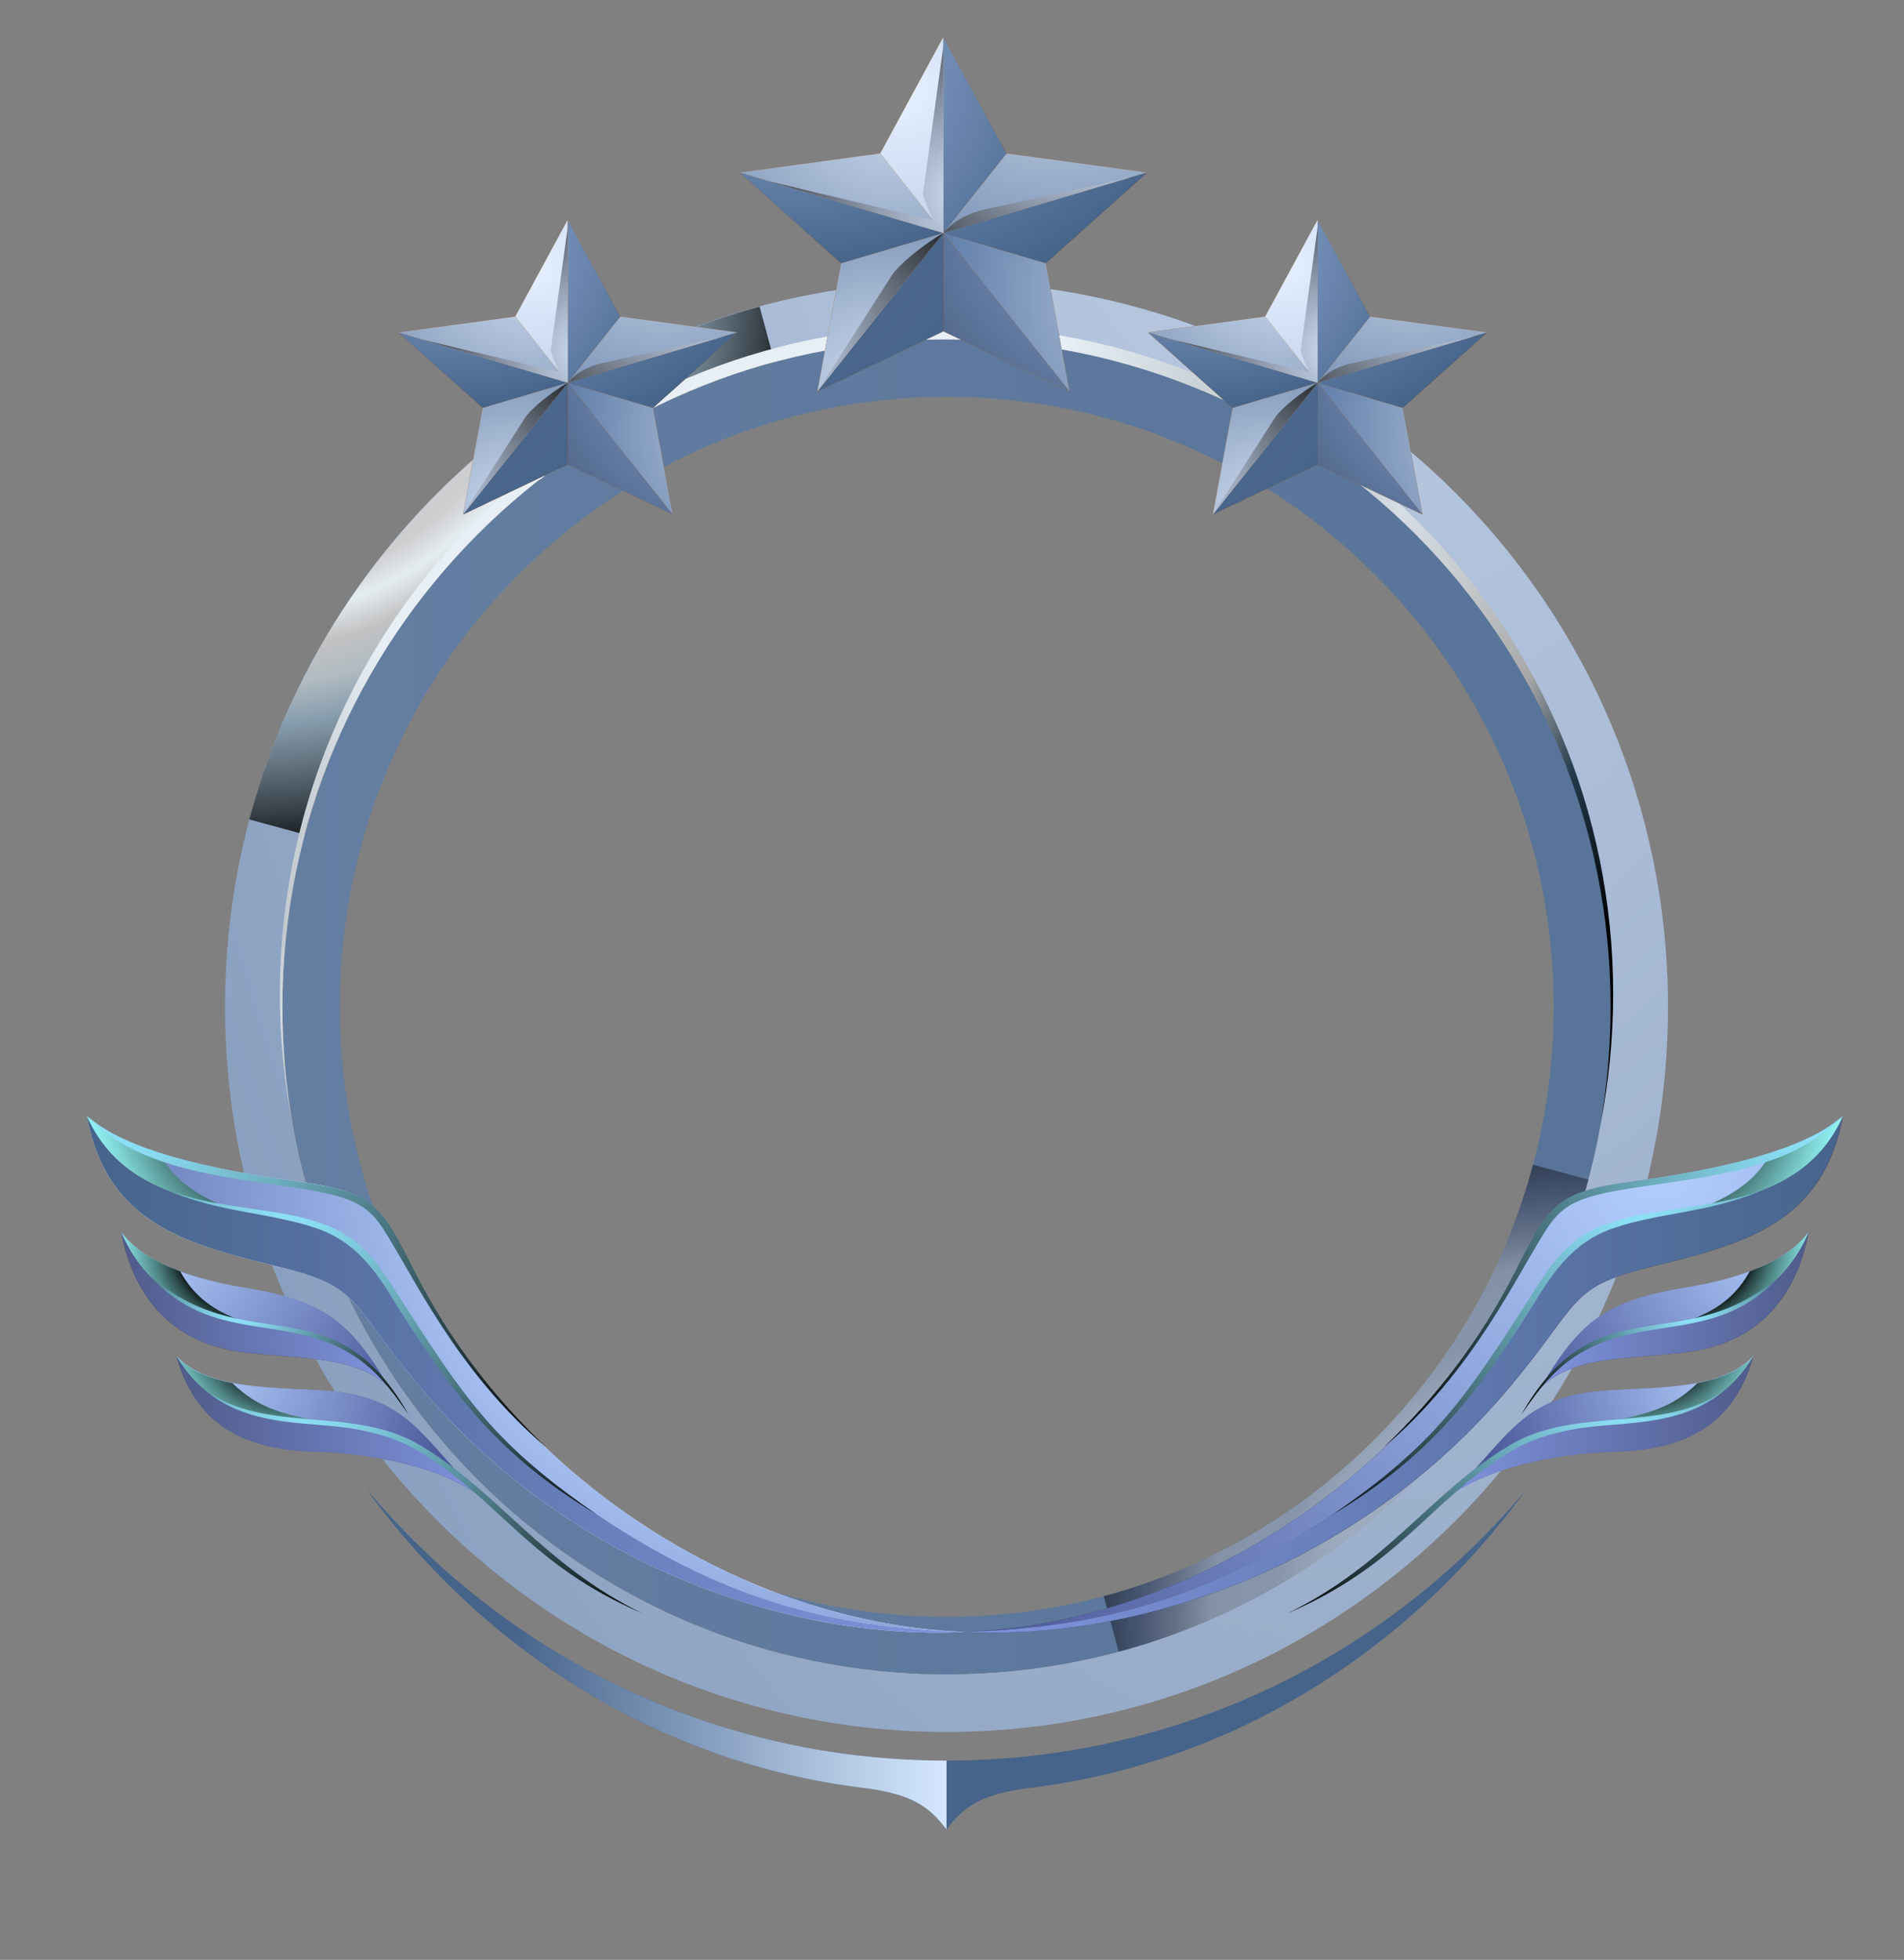 <svg width="103" height="106" viewBox="0 0 103 106" fill="none" xmlns="http://www.w3.org/2000/svg">
<rect x="0" y="0" width="103" height="106" fill="#808080" stroke="none"/>
<g style="mix-blend-mode:multiply" opacity="0.8">
<path d="M14.079 58.438C14.143 58.616 14.155 58.793 14.079 58.819C14.004 58.844 13.903 58.717 13.84 58.527C13.777 58.349 13.764 58.172 13.84 58.146C13.903 58.121 14.016 58.248 14.079 58.438Z" fill="#9C9D9E"/>
</g>
<g style="mix-blend-mode:multiply" opacity="0.8">
<path d="M88.339 58.438C88.276 58.616 88.263 58.793 88.339 58.819C88.402 58.844 88.516 58.717 88.579 58.527C88.642 58.349 88.655 58.172 88.579 58.146C88.516 58.121 88.402 58.248 88.339 58.438Z" fill="#9C9D9E"/>
</g>
<path fill-rule="evenodd" clip-rule="evenodd" d="M90.232 54.455C90.232 32.791 72.762 15.236 51.203 15.236C29.643 15.236 12.173 32.791 12.173 54.455C12.173 76.12 29.643 93.674 51.203 93.674C72.762 93.674 90.232 76.12 90.232 54.455ZM51.203 18.357C71.046 18.357 87.127 34.516 87.127 54.455C87.127 74.395 71.046 90.554 51.203 90.554C31.36 90.554 15.278 74.395 15.278 54.455C15.278 34.516 31.36 18.357 51.203 18.357Z" fill="url(#paint0_radial_2003_41880)"/>
<path fill-rule="evenodd" clip-rule="evenodd" d="M87.14 54.455C87.14 34.516 71.058 18.357 51.215 18.357C31.372 18.357 15.291 34.516 15.291 54.455C15.291 74.394 31.372 90.554 51.215 90.554C71.058 90.554 87.14 74.394 87.14 54.455ZM51.215 21.464C69.342 21.464 84.047 36.228 84.047 54.455C84.047 72.682 69.354 87.446 51.215 87.446C33.077 87.446 18.384 72.682 18.384 54.455C18.384 36.228 33.077 21.464 51.215 21.464Z" fill="url(#paint1_linear_2003_41880)"/>
<path style="mix-blend-mode:screen" fill-rule="evenodd" clip-rule="evenodd" d="M16.49 45.12C19.797 32.69 29.529 22.91 41.9 19.587L41.092 16.581C27.661 20.183 17.084 30.825 13.486 44.321L16.478 45.133L16.49 45.12Z" fill="url(#paint2_radial_2003_41880)"/>
<path style="mix-blend-mode:screen" opacity="0.5" fill-rule="evenodd" clip-rule="evenodd" d="M82.924 63.004C79.907 74.357 71.008 83.299 59.711 86.33L60.518 89.336C72.889 86.013 82.621 76.234 85.928 63.803L82.936 62.992L82.924 63.004Z" fill="url(#paint3_radial_2003_41880)"/>
<path style="mix-blend-mode:screen" fill-rule="evenodd" clip-rule="evenodd" d="M51.203 18.357C71.046 18.357 87.127 34.516 87.127 54.455C87.127 56.637 86.938 58.768 86.572 60.848C87.026 58.552 87.266 56.18 87.266 53.758C87.266 33.806 71.121 17.621 51.203 17.621C31.284 17.621 15.14 33.793 15.14 53.758C15.14 56.18 15.38 58.552 15.834 60.848C15.468 58.768 15.278 56.637 15.278 54.455C15.278 34.516 31.36 18.357 51.203 18.357Z" fill="url(#paint4_radial_2003_41880)"/>
<path fill-rule="evenodd" clip-rule="evenodd" d="M46.646 96.693C35.778 95.361 26.235 89.349 19.848 80.572C27.333 89.527 38.605 95.222 51.203 95.222C63.8 95.222 75.073 89.527 82.558 80.572C76.171 89.349 66.628 95.361 55.76 96.693C53.096 97.023 52.137 97.695 51.203 98.951C50.256 97.695 49.309 97.023 46.646 96.693Z" fill="#46648A"/>
<path fill-rule="evenodd" clip-rule="evenodd" d="M46.646 96.693C35.778 95.361 26.235 89.349 19.848 80.572C27.346 89.527 38.605 95.222 51.203 95.222V98.951C50.256 97.695 49.309 97.023 46.646 96.693Z" fill="url(#paint5_linear_2003_41880)"/>
<g style="mix-blend-mode:screen" opacity="0.8">
<path d="M29.34 25.853C29.227 25.942 29.101 25.992 29.075 25.954C29.05 25.916 29.113 25.815 29.239 25.726C29.353 25.637 29.479 25.586 29.505 25.625C29.53 25.663 29.467 25.764 29.34 25.853Z" fill="#EBFBFF"/>
</g>
<path fill-rule="evenodd" clip-rule="evenodd" d="M4.7 60.363C5.748 66.067 9.886 67.253 14.886 68.466C19.62 69.612 18.771 70.291 22.684 74.969C31.145 85.084 43.227 88.709 52.206 88.269C40.124 87.79 28.082 79.953 22.459 68.905C20.535 65.147 20.283 64.468 16.066 63.895C9.687 63.028 6.172 61.749 4.713 60.363H4.7Z" fill="#EDEEF9"/>
<path fill-rule="evenodd" clip-rule="evenodd" d="M4.7 60.363C6.65 64.681 10.986 64.934 15.244 65.92C17.233 66.387 18.917 66.533 20.177 68.332C20.854 69.292 21.437 70.318 22.047 71.318C24.713 75.689 28.201 79.167 32.299 81.912C38.838 86.31 44.487 88.016 52.206 88.269C40.124 87.79 28.082 79.953 22.459 68.905C20.535 65.147 20.283 64.468 16.066 63.895C9.687 63.028 6.172 61.749 4.713 60.363H4.7Z" fill="url(#paint6_radial_2003_41880)"/>
<path fill-rule="evenodd" clip-rule="evenodd" d="M15.244 65.92C10.986 64.934 6.65 64.681 4.7 60.363C5.748 66.067 9.886 67.253 14.886 68.466C19.62 69.612 18.771 70.291 22.684 74.969C31.145 85.084 43.227 88.709 52.206 88.269C44.487 88.016 38.838 86.297 32.299 81.912C28.201 79.167 24.726 75.675 22.047 71.318C21.437 70.318 20.854 69.292 20.177 68.332C18.917 66.533 17.246 66.387 15.244 65.92Z" fill="url(#paint7_linear_2003_41880)"/>
<path fill-rule="evenodd" clip-rule="evenodd" d="M13.082 69.625C10.999 69.278 7.949 68.505 6.557 66.653C7.206 70.051 9.209 72.544 12.87 73.09C15.827 73.53 19.169 73.223 21.013 75.009C18.771 71.184 17.233 70.331 13.082 69.638V69.625Z" fill="#3B3C54"/>
<path fill-rule="evenodd" clip-rule="evenodd" d="M18.281 75.289C15.84 74.969 11.477 75.422 9.554 73.37C10.655 77.261 13.48 78.434 17.18 78.514C19.766 78.567 23.851 79.287 26.039 80.966C22.909 77.968 22.259 75.809 18.281 75.289Z" fill="#3B3C54"/>
<path fill-rule="evenodd" clip-rule="evenodd" d="M9.567 73.37C10.92 75.582 12.631 76.355 15.111 76.635C21.278 77.328 21.49 76.808 26.052 80.953C22.922 77.954 22.273 75.795 18.294 75.276C15.854 74.956 11.49 75.409 9.567 73.357V73.37Z" fill="url(#paint8_radial_2003_41880)"/>
<path fill-rule="evenodd" clip-rule="evenodd" d="M15.098 76.648C12.618 76.368 10.92 75.596 9.554 73.383C10.655 77.275 13.48 78.448 17.18 78.528C17.922 78.541 18.785 78.621 19.686 78.741C21.941 79.061 24.474 79.767 26.039 80.966C22.485 77.728 21.57 77.328 18.413 76.995C17.525 76.902 16.45 76.808 15.084 76.648H15.098Z" fill="url(#paint9_linear_2003_41880)"/>
<path fill-rule="evenodd" clip-rule="evenodd" d="M12.697 71.331C9.766 70.665 7.777 69.425 6.557 66.653C7.206 70.051 9.209 72.544 12.87 73.09C15.827 73.53 19.169 73.223 21.013 75.009C18.188 71.637 16.278 72.157 12.697 71.344V71.331Z" fill="url(#paint10_linear_2003_41880)"/>
<path fill-rule="evenodd" clip-rule="evenodd" d="M6.557 66.64C7.777 69.412 9.766 70.651 12.697 71.318C16.278 72.13 18.201 71.611 21.013 74.983C18.771 71.158 17.233 70.305 13.082 69.612C10.999 69.265 7.949 68.492 6.557 66.64Z" fill="url(#paint11_radial_2003_41880)"/>
<path style="mix-blend-mode:screen" fill-rule="evenodd" clip-rule="evenodd" d="M4.7 60.363C6.185 63.655 9.063 64.588 12.233 65.281C10.482 64.601 9.209 63.588 8.626 62.362C6.716 61.749 5.443 61.069 4.7 60.363Z" fill="url(#paint12_radial_2003_41880)"/>
<path style="mix-blend-mode:screen" fill-rule="evenodd" clip-rule="evenodd" d="M9.74 68.759C8.48 68.292 7.286 67.613 6.557 66.64C7.777 69.412 9.766 70.651 12.697 71.318C12.75 71.318 12.79 71.344 12.843 71.344C11.331 70.771 10.403 69.958 9.74 68.746V68.759Z" fill="url(#paint13_radial_2003_41880)"/>
<path style="mix-blend-mode:screen" fill-rule="evenodd" clip-rule="evenodd" d="M12.578 74.809C11.384 74.569 10.297 74.156 9.567 73.383C10.92 75.596 12.631 76.368 15.111 76.648C16.013 76.755 16.795 76.822 17.472 76.888C15.283 76.502 13.931 76.142 12.578 74.809Z" fill="url(#paint14_radial_2003_41880)"/>
<path style="mix-blend-mode:screen" fill-rule="evenodd" clip-rule="evenodd" d="M15.92 64.228C18.798 64.681 19.793 65.027 20.721 66.453C22.379 69.012 24.647 74.103 29.527 78.261C26.689 75.555 24.275 72.397 22.512 68.919C20.588 65.161 20.337 64.481 16.119 63.908C9.74 63.042 6.225 61.762 4.766 60.376C7.406 63.295 12.392 63.681 15.933 64.228H15.92Z" fill="url(#paint15_radial_2003_41880)"/>
<path style="mix-blend-mode:screen" fill-rule="evenodd" clip-rule="evenodd" d="M32.286 81.912C26.981 78.727 24.408 75.396 21.039 69.918C19.713 67.773 18.48 66.906 17.14 66.44C14.7 65.587 11.968 65.6 9.222 64.441C12.06 65.414 14.938 65.334 17.22 66.107C18.997 66.72 19.939 67.519 21.318 69.692C25.19 75.782 26.808 78.154 32.286 81.912Z" fill="url(#paint16_radial_2003_41880)"/>
<path style="mix-blend-mode:screen" fill-rule="evenodd" clip-rule="evenodd" d="M8.135 69.039C11.093 71.531 13.613 71.358 16.172 71.891C18.268 72.317 20.257 73.237 22.101 76.515C20.642 74.369 19.329 72.837 16.106 72.13C13.414 71.544 10.629 71.744 8.135 69.039Z" fill="url(#paint17_radial_2003_41880)"/>
<path style="mix-blend-mode:screen" fill-rule="evenodd" clip-rule="evenodd" d="M11.132 75.209C14.395 77.568 19.103 76.022 22.684 78.141C26.928 80.633 29.315 84.604 34.74 87.257C28.599 84.604 27.14 81.233 22.737 78.541C21.544 77.808 20.443 77.541 19.475 77.341C16.915 76.822 13.639 77.315 11.132 75.209Z" fill="url(#paint18_radial_2003_41880)"/>
<path fill-rule="evenodd" clip-rule="evenodd" d="M99.7 60.363C98.652 66.067 94.514 67.253 89.515 68.466C84.78 69.612 85.629 70.291 81.716 74.969C73.255 85.084 61.173 88.709 52.194 88.269C64.276 87.79 76.318 79.953 81.942 68.905C83.865 65.147 84.117 64.468 88.334 63.895C94.713 63.028 98.228 61.749 99.687 60.363H99.7Z" fill="#3B3C54"/>
<path fill-rule="evenodd" clip-rule="evenodd" d="M99.7 60.363C97.751 64.681 93.414 64.934 89.156 65.92C87.167 66.387 85.483 66.533 84.223 68.332C83.546 69.292 82.963 70.318 82.353 71.318C79.687 75.689 76.199 79.167 72.101 81.912C65.562 86.31 59.913 88.016 52.194 88.269C64.276 87.79 76.318 79.953 81.942 68.905C83.865 65.147 84.117 64.468 88.334 63.895C94.713 63.028 98.228 61.749 99.687 60.363H99.7Z" fill="url(#paint19_radial_2003_41880)"/>
<path fill-rule="evenodd" clip-rule="evenodd" d="M89.142 65.92C93.4 64.934 97.737 64.681 99.686 60.363C98.638 66.067 94.501 67.253 89.501 68.466C84.766 69.612 85.615 70.291 81.702 74.969C73.241 85.084 61.159 88.709 52.18 88.269C59.899 88.016 65.549 86.297 72.087 81.912C76.185 79.167 79.66 75.675 82.339 71.318C82.949 70.318 83.532 69.292 84.209 68.332C85.469 66.533 87.14 66.387 89.142 65.92Z" fill="url(#paint20_linear_2003_41880)"/>
<path fill-rule="evenodd" clip-rule="evenodd" d="M91.318 69.625C93.4 69.278 96.45 68.505 97.843 66.653C97.193 70.051 95.19 72.544 91.53 73.09C88.572 73.53 85.23 73.223 83.387 75.009C85.628 71.184 87.166 70.331 91.318 69.638V69.625Z" fill="#3B3C54"/>
<path fill-rule="evenodd" clip-rule="evenodd" d="M86.105 75.289C88.546 74.969 92.909 75.422 94.832 73.37C93.731 77.261 90.906 78.434 87.206 78.514C84.62 78.567 80.535 79.287 78.347 80.966C81.477 77.968 82.127 75.809 86.105 75.289Z" fill="#3B3C54"/>
<path fill-rule="evenodd" clip-rule="evenodd" d="M94.832 73.37C93.479 75.582 91.768 76.355 89.288 76.635C83.121 77.328 82.909 76.808 78.347 80.953C81.477 77.954 82.127 75.795 86.105 75.276C88.546 74.956 92.909 75.409 94.832 73.357V73.37Z" fill="url(#paint21_radial_2003_41880)"/>
<path fill-rule="evenodd" clip-rule="evenodd" d="M89.302 76.648C91.782 76.368 93.48 75.596 94.846 73.383C93.745 77.275 90.92 78.448 87.22 78.528C86.477 78.541 85.615 78.621 84.713 78.741C82.458 79.061 79.925 79.767 78.36 80.966C81.915 77.728 82.83 77.328 85.986 76.995C86.875 76.902 87.949 76.808 89.315 76.648H89.302Z" fill="url(#paint22_linear_2003_41880)"/>
<path fill-rule="evenodd" clip-rule="evenodd" d="M91.702 71.331C94.633 70.665 96.623 69.425 97.843 66.653C97.193 70.051 95.19 72.544 91.53 73.09C88.572 73.53 85.23 73.223 83.387 75.009C86.212 71.637 88.121 72.157 91.702 71.344V71.331Z" fill="url(#paint23_linear_2003_41880)"/>
<path fill-rule="evenodd" clip-rule="evenodd" d="M97.843 66.64C96.623 69.412 94.633 70.651 91.702 71.318C88.121 72.13 86.198 71.611 83.387 74.983C85.628 71.158 87.166 70.305 91.318 69.612C93.4 69.265 96.45 68.492 97.843 66.64Z" fill="url(#paint24_radial_2003_41880)"/>
<path style="mix-blend-mode:screen" fill-rule="evenodd" clip-rule="evenodd" d="M99.699 60.363C98.214 63.655 95.336 64.588 92.166 65.281C93.917 64.601 95.19 63.588 95.774 62.362C97.683 61.749 98.957 61.069 99.699 60.363Z" fill="url(#paint25_radial_2003_41880)"/>
<path style="mix-blend-mode:screen" fill-rule="evenodd" clip-rule="evenodd" d="M94.66 68.759C95.92 68.292 97.113 67.613 97.843 66.64C96.623 69.412 94.633 70.651 91.702 71.318C91.649 71.318 91.609 71.344 91.556 71.344C93.068 70.771 93.996 69.958 94.66 68.746V68.759Z" fill="url(#paint26_radial_2003_41880)"/>
<path style="mix-blend-mode:screen" fill-rule="evenodd" clip-rule="evenodd" d="M91.822 74.809C93.015 74.569 94.103 74.156 94.832 73.383C93.479 75.596 91.769 76.368 89.288 76.648C88.387 76.755 87.604 76.822 86.928 76.888C89.116 76.502 90.469 76.142 91.822 74.809Z" fill="url(#paint27_radial_2003_41880)"/>
<path style="mix-blend-mode:screen" fill-rule="evenodd" clip-rule="evenodd" d="M88.48 64.228C85.602 64.681 84.607 65.027 83.679 66.453C82.021 69.012 79.753 74.103 74.872 78.261C77.71 75.555 80.124 72.397 81.888 68.919C83.811 65.161 84.063 64.481 88.281 63.908C94.66 63.042 98.174 61.762 99.633 60.376C96.994 63.295 92.007 63.681 88.466 64.228H88.48Z" fill="url(#paint28_radial_2003_41880)"/>
<path style="mix-blend-mode:screen" fill-rule="evenodd" clip-rule="evenodd" d="M72.1 81.912C77.405 78.727 79.978 75.396 83.347 69.918C84.673 67.773 85.906 66.906 87.246 66.44C89.686 65.587 92.418 65.6 95.164 64.441C92.326 65.414 89.448 65.334 87.166 66.107C85.389 66.72 84.448 67.519 83.068 69.692C79.196 75.782 77.578 78.154 72.1 81.912Z" fill="url(#paint29_radial_2003_41880)"/>
<path style="mix-blend-mode:screen" fill-rule="evenodd" clip-rule="evenodd" d="M96.264 69.039C93.307 71.531 90.787 71.358 88.227 71.891C86.132 72.317 84.142 73.237 82.299 76.515C83.758 74.369 85.071 72.837 88.294 72.13C90.986 71.544 93.771 71.744 96.264 69.039Z" fill="url(#paint30_radial_2003_41880)"/>
<path style="mix-blend-mode:screen" fill-rule="evenodd" clip-rule="evenodd" d="M93.267 75.209C90.004 77.568 85.296 76.022 81.715 78.141C77.471 80.633 75.084 84.604 69.66 87.257C75.8 84.604 77.259 81.233 81.662 78.541C82.856 77.808 83.957 77.541 84.925 77.341C87.485 76.822 90.76 77.315 93.267 75.209Z" fill="url(#paint31_radial_2003_41880)"/>
<g clip-path="url(#clip0_2003_41880)">
<path fill-rule="evenodd" clip-rule="evenodd" d="M51.033 2L54.455 8.299L62.073 9.328L56.574 14.242L57.857 21.176L51.033 17.919L44.216 21.176L45.499 14.242L40 9.328L47.617 8.299L51.033 2Z" fill="#B05B00"/>
<path fill-rule="evenodd" clip-rule="evenodd" d="M51.033 12.604L40 9.328L45.499 14.242L51.033 12.604Z" fill="url(#paint32_radial_2003_41880)"/>
<path fill-rule="evenodd" clip-rule="evenodd" d="M40 9.328L51.033 12.604L47.617 8.299L40 9.328Z" fill="url(#paint33_radial_2003_41880)"/>
<path fill-rule="evenodd" clip-rule="evenodd" d="M47.617 8.299L51.033 12.604V2L47.617 8.299Z" fill="url(#paint34_radial_2003_41880)"/>
<path fill-rule="evenodd" clip-rule="evenodd" d="M51.033 2V12.604L54.455 8.299L51.033 2Z" fill="url(#paint35_radial_2003_41880)"/>
<path fill-rule="evenodd" clip-rule="evenodd" d="M54.455 8.299L51.033 12.604L62.073 9.328L54.455 8.299Z" fill="url(#paint36_radial_2003_41880)"/>
<path fill-rule="evenodd" clip-rule="evenodd" d="M62.073 9.328L51.033 12.604L56.574 14.242L62.073 9.328Z" fill="url(#paint37_radial_2003_41880)"/>
<path fill-rule="evenodd" clip-rule="evenodd" d="M56.574 14.242L51.033 12.604L57.857 21.175L56.574 14.242Z" fill="url(#paint38_radial_2003_41880)"/>
<path fill-rule="evenodd" clip-rule="evenodd" d="M57.857 21.175L51.033 12.604V17.919L57.857 21.175Z" fill="url(#paint39_radial_2003_41880)"/>
<path fill-rule="evenodd" clip-rule="evenodd" d="M51.033 17.919V12.604L44.216 21.175L51.033 17.919Z" fill="url(#paint40_radial_2003_41880)"/>
<path fill-rule="evenodd" clip-rule="evenodd" d="M44.216 21.175L51.033 12.604L45.499 14.242L44.216 21.175Z" fill="url(#paint41_radial_2003_41880)"/>
<path style="mix-blend-mode:screen" fill-rule="evenodd" clip-rule="evenodd" d="M41.687 9.827L50.487 11.918C50.275 11.471 49.906 10.656 49.935 10.448L51.033 2.492V12.604L41.687 9.827Z" fill="url(#paint42_radial_2003_41880)"/>
<path style="mix-blend-mode:screen" fill-rule="evenodd" clip-rule="evenodd" d="M51.033 12.604C51.465 12.06 52.216 11.562 53.307 11.322L61.152 9.6L51.033 12.604Z" fill="url(#paint43_radial_2003_41880)"/>
<path style="mix-blend-mode:screen" fill-rule="evenodd" clip-rule="evenodd" d="M51.033 12.604C49.942 13.232 48.631 14.294 48.248 14.889L44.216 21.175L51.04 12.598L51.033 12.604Z" fill="url(#paint44_radial_2003_41880)"/>
</g>
<g clip-path="url(#clip1_2003_41880)">
<path fill-rule="evenodd" clip-rule="evenodd" d="M30.713 11.883L33.56 17.122L39.894 17.977L35.322 22.064L36.388 27.829L30.713 25.121L25.045 27.829L26.111 22.064L21.539 17.977L27.873 17.122L30.713 11.883Z" fill="#B05B00"/>
<path fill-rule="evenodd" clip-rule="evenodd" d="M30.713 20.701L21.539 17.977L26.111 22.063L30.713 20.701Z" fill="url(#paint45_radial_2003_41880)"/>
<path fill-rule="evenodd" clip-rule="evenodd" d="M21.539 17.977L30.713 20.701L27.873 17.122L21.539 17.977Z" fill="url(#paint46_radial_2003_41880)"/>
<path fill-rule="evenodd" clip-rule="evenodd" d="M27.873 17.122L30.713 20.701V11.883L27.873 17.122Z" fill="url(#paint47_radial_2003_41880)"/>
<path fill-rule="evenodd" clip-rule="evenodd" d="M30.713 11.883V20.701L33.56 17.122L30.713 11.883Z" fill="url(#paint48_radial_2003_41880)"/>
<path fill-rule="evenodd" clip-rule="evenodd" d="M33.56 17.122L30.713 20.701L39.894 17.977L33.56 17.122Z" fill="url(#paint49_radial_2003_41880)"/>
<path fill-rule="evenodd" clip-rule="evenodd" d="M39.894 17.977L30.713 20.701L35.322 22.063L39.894 17.977Z" fill="url(#paint50_radial_2003_41880)"/>
<path fill-rule="evenodd" clip-rule="evenodd" d="M35.322 22.064L30.713 20.701L36.388 27.829L35.322 22.064Z" fill="url(#paint51_radial_2003_41880)"/>
<path fill-rule="evenodd" clip-rule="evenodd" d="M36.388 27.829L30.713 20.701V25.121L36.388 27.829Z" fill="url(#paint52_radial_2003_41880)"/>
<path fill-rule="evenodd" clip-rule="evenodd" d="M30.713 25.121V20.701L25.045 27.829L30.713 25.121Z" fill="url(#paint53_radial_2003_41880)"/>
<path fill-rule="evenodd" clip-rule="evenodd" d="M25.045 27.829L30.713 20.701L26.111 22.064L25.045 27.829Z" fill="url(#paint54_radial_2003_41880)"/>
<path style="mix-blend-mode:screen" fill-rule="evenodd" clip-rule="evenodd" d="M22.941 18.392L30.26 20.131C30.083 19.759 29.777 19.081 29.8 18.909L30.713 12.293V20.701L22.941 18.392Z" fill="url(#paint55_radial_2003_41880)"/>
<path style="mix-blend-mode:screen" fill-rule="evenodd" clip-rule="evenodd" d="M30.713 20.701C31.073 20.249 31.698 19.835 32.605 19.636L39.128 18.204L30.713 20.701Z" fill="url(#paint56_radial_2003_41880)"/>
<path style="mix-blend-mode:screen" fill-rule="evenodd" clip-rule="evenodd" d="M30.713 20.701C29.806 21.224 28.716 22.107 28.398 22.602L25.045 27.829L30.719 20.696L30.713 20.701Z" fill="url(#paint57_radial_2003_41880)"/>
</g>
<g clip-path="url(#clip2_2003_41880)">
<path fill-rule="evenodd" clip-rule="evenodd" d="M71.279 11.883L74.125 17.122L80.46 17.977L75.887 22.064L76.954 27.829L71.279 25.121L65.611 27.829L66.677 22.064L62.104 17.977L68.439 17.122L71.279 11.883Z" fill="#B05B00"/>
<path fill-rule="evenodd" clip-rule="evenodd" d="M71.279 20.701L62.104 17.977L66.677 22.063L71.279 20.701Z" fill="url(#paint58_radial_2003_41880)"/>
<path fill-rule="evenodd" clip-rule="evenodd" d="M62.104 17.977L71.279 20.701L68.439 17.122L62.104 17.977Z" fill="url(#paint59_radial_2003_41880)"/>
<path fill-rule="evenodd" clip-rule="evenodd" d="M68.439 17.122L71.279 20.701V11.883L68.439 17.122Z" fill="url(#paint60_radial_2003_41880)"/>
<path fill-rule="evenodd" clip-rule="evenodd" d="M71.279 11.883V20.701L74.125 17.122L71.279 11.883Z" fill="url(#paint61_radial_2003_41880)"/>
<path fill-rule="evenodd" clip-rule="evenodd" d="M74.125 17.122L71.279 20.701L80.46 17.977L74.125 17.122Z" fill="url(#paint62_radial_2003_41880)"/>
<path fill-rule="evenodd" clip-rule="evenodd" d="M80.46 17.977L71.279 20.701L75.887 22.063L80.46 17.977Z" fill="url(#paint63_radial_2003_41880)"/>
<path fill-rule="evenodd" clip-rule="evenodd" d="M75.887 22.064L71.279 20.701L76.954 27.829L75.887 22.064Z" fill="url(#paint64_radial_2003_41880)"/>
<path fill-rule="evenodd" clip-rule="evenodd" d="M76.954 27.829L71.279 20.701V25.121L76.954 27.829Z" fill="url(#paint65_radial_2003_41880)"/>
<path fill-rule="evenodd" clip-rule="evenodd" d="M71.279 25.121V20.701L65.611 27.829L71.279 25.121Z" fill="url(#paint66_radial_2003_41880)"/>
<path fill-rule="evenodd" clip-rule="evenodd" d="M65.611 27.829L71.279 20.701L66.677 22.064L65.611 27.829Z" fill="url(#paint67_radial_2003_41880)"/>
<path style="mix-blend-mode:screen" fill-rule="evenodd" clip-rule="evenodd" d="M63.507 18.392L70.825 20.131C70.648 19.759 70.342 19.081 70.366 18.909L71.279 12.293V20.701L63.507 18.392Z" fill="url(#paint68_radial_2003_41880)"/>
<path style="mix-blend-mode:screen" fill-rule="evenodd" clip-rule="evenodd" d="M71.279 20.701C71.638 20.249 72.263 19.835 73.171 19.636L79.694 18.204L71.279 20.701Z" fill="url(#paint69_radial_2003_41880)"/>
<path style="mix-blend-mode:screen" fill-rule="evenodd" clip-rule="evenodd" d="M71.279 20.701C70.372 21.224 69.281 22.107 68.963 22.602L65.611 27.829L71.285 20.696L71.279 20.701Z" fill="url(#paint70_radial_2003_41880)"/>
</g>
<defs>
<radialGradient id="paint0_radial_2003_41880" cx="0" cy="0" r="1" gradientUnits="userSpaceOnUse" gradientTransform="translate(72.735 -43.386) scale(106.385 250.294)">
<stop stop-color="#CEDBF0"/>
<stop offset="1" stop-color="#6D87AB"/>
</radialGradient>
<linearGradient id="paint1_linear_2003_41880" x1="-592.521" y1="26.334" x2="189.929" y2="26.334" gradientUnits="userSpaceOnUse">
<stop stop-color="#CCDBF5"/>
<stop offset="1" stop-color="#46648A"/>
</linearGradient>
<radialGradient id="paint2_radial_2003_41880" cx="0" cy="0" r="1" gradientUnits="userSpaceOnUse" gradientTransform="translate(13.196 15.782) scale(30.698 30.848)">
<stop offset="0.52" stop-color="#CDCECF"/>
<stop offset="0.57" stop-color="#E5ECF0"/>
<stop offset="0.63" stop-color="#C1C2C2"/>
<stop offset="0.69" stop-color="#B2BBC1"/>
<stop offset="0.76" stop-color="#889EAE"/>
<stop offset="0.83" stop-color="#657582"/>
<stop offset="0.91" stop-color="#3A444B"/>
<stop offset="0.99" stop-color="#090B0C"/>
<stop offset="1"/>
</radialGradient>
<radialGradient id="paint3_radial_2003_41880" cx="0" cy="0" r="1" gradientUnits="userSpaceOnUse" gradientTransform="translate(84.704 87.802) scale(25.296 25.419)">
<stop offset="0.52" stop-color="#DFDFE3"/>
<stop offset="0.57" stop-color="#CCCCCF"/>
<stop offset="0.63" stop-color="#B2B3B9"/>
<stop offset="0.69" stop-color="#B3B4BD"/>
<stop offset="0.76" stop-color="#AEAEB1"/>
<stop offset="0.83" stop-color="#6F7077"/>
<stop offset="0.91" stop-color="#32354B"/>
<stop offset="0.99" stop-color="#08080C"/>
<stop offset="1"/>
</radialGradient>
<radialGradient id="paint4_radial_2003_41880" cx="0" cy="0" r="1" gradientUnits="userSpaceOnUse" gradientTransform="translate(33.455 14.069) scale(64.502 64.815)">
<stop offset="0.38" stop-color="#E7EFF4"/>
<stop offset="0.495" stop-color="#CCD3D8"/>
<stop offset="0.63" stop-color="#C1C9CE"/>
<stop offset="0.69" stop-color="#D5DEE4"/>
<stop offset="0.76" stop-color="#C5CACD"/>
<stop offset="0.84" stop-color="#A7A8A9"/>
<stop offset="0.91" stop-color="#223A4B"/>
<stop offset="0.99" stop-color="#05090C"/>
<stop offset="1"/>
</radialGradient>
<linearGradient id="paint5_linear_2003_41880" x1="19.848" y1="89.755" x2="51.203" y2="89.755" gradientUnits="userSpaceOnUse">
<stop offset="0.25" stop-color="#46648A"/>
<stop offset="1" stop-color="#D5E7FF"/>
</linearGradient>
<radialGradient id="paint6_radial_2003_41880" cx="0" cy="0" r="1" gradientUnits="userSpaceOnUse" gradientTransform="translate(42.193 62.762) rotate(-180) scale(45.663 45.884)">
<stop offset="0.33" stop-color="#B3D0FF"/>
<stop offset="1" stop-color="#4A5799"/>
</radialGradient>
<linearGradient id="paint7_linear_2003_41880" x1="52.219" y1="74.329" x2="4.713" y2="74.329" gradientUnits="userSpaceOnUse">
<stop stop-color="#7F93DE"/>
<stop offset="1" stop-color="#46648A"/>
</linearGradient>
<radialGradient id="paint8_radial_2003_41880" cx="0" cy="0" r="1" gradientUnits="userSpaceOnUse" gradientTransform="translate(10.933 73.783) scale(13.965 14.033)">
<stop stop-color="#B3D0FF"/>
<stop offset="1" stop-color="#4A5799"/>
</radialGradient>
<linearGradient id="paint9_linear_2003_41880" x1="9.567" y1="77.168" x2="26.039" y2="77.168" gradientUnits="userSpaceOnUse">
<stop stop-color="#4F5B8A"/>
<stop offset="1" stop-color="#7F93DE"/>
</linearGradient>
<linearGradient id="paint10_linear_2003_41880" x1="6.557" y1="70.824" x2="21.013" y2="70.824" gradientUnits="userSpaceOnUse">
<stop stop-color="#4F5B8A"/>
<stop offset="1" stop-color="#7F93DE"/>
</linearGradient>
<radialGradient id="paint11_radial_2003_41880" cx="0" cy="0" r="1" gradientUnits="userSpaceOnUse" gradientTransform="translate(8.413 66.68) scale(15.53 15.606)">
<stop stop-color="#B3D0FF"/>
<stop offset="1" stop-color="#4A5799"/>
</radialGradient>
<radialGradient id="paint12_radial_2003_41880" cx="0" cy="0" r="1" gradientUnits="userSpaceOnUse" gradientTransform="translate(15.655 58.99) scale(12.056 12.114)">
<stop offset="0.44"/>
<stop offset="0.46" stop-color="#070C0C"/>
<stop offset="0.54" stop-color="#2D4B4B"/>
<stop offset="0.63" stop-color="#4E8282"/>
<stop offset="0.72" stop-color="#68AEAE"/>
<stop offset="0.8" stop-color="#7DD1D1"/>
<stop offset="0.87" stop-color="#8CEAEA"/>
<stop offset="0.94" stop-color="#95F9F9"/>
<stop offset="1" stop-color="#99FFFF"/>
</radialGradient>
<radialGradient id="paint13_radial_2003_41880" cx="0" cy="0" r="1" gradientUnits="userSpaceOnUse" gradientTransform="translate(13.254 67.186) scale(7.838 7.876)">
<stop offset="0.44"/>
<stop offset="0.46" stop-color="#070C0C"/>
<stop offset="0.54" stop-color="#2D4B4B"/>
<stop offset="0.63" stop-color="#4E8282"/>
<stop offset="0.72" stop-color="#68AEAE"/>
<stop offset="0.8" stop-color="#7DD1D1"/>
<stop offset="0.87" stop-color="#8CEAEA"/>
<stop offset="0.94" stop-color="#95F9F9"/>
<stop offset="1" stop-color="#99FFFF"/>
</radialGradient>
<radialGradient id="paint14_radial_2003_41880" cx="0" cy="0" r="1" gradientUnits="userSpaceOnUse" gradientTransform="translate(15.389 71.611) scale(7.904 7.943)">
<stop offset="0.44"/>
<stop offset="0.46" stop-color="#070C0C"/>
<stop offset="0.54" stop-color="#2D4B4B"/>
<stop offset="0.63" stop-color="#4E8282"/>
<stop offset="0.72" stop-color="#68AEAE"/>
<stop offset="0.8" stop-color="#7DD1D1"/>
<stop offset="0.87" stop-color="#8CEAEA"/>
<stop offset="0.94" stop-color="#95F9F9"/>
<stop offset="1" stop-color="#99FFFF"/>
</radialGradient>
<radialGradient id="paint15_radial_2003_41880" cx="0" cy="0" r="1" gradientUnits="userSpaceOnUse" gradientTransform="translate(6.902 60.15) scale(28.249 28.386)">
<stop stop-color="#92E8FF"/>
<stop offset="0.1" stop-color="#88D8ED"/>
<stop offset="0.3" stop-color="#6EB0C1"/>
<stop offset="0.57" stop-color="#456E79"/>
<stop offset="0.92" stop-color="#0E1618"/>
<stop offset="1"/>
</radialGradient>
<radialGradient id="paint16_radial_2003_41880" cx="0" cy="0" r="1" gradientUnits="userSpaceOnUse" gradientTransform="translate(16.013 64.388) scale(25.265 25.388)">
<stop stop-color="#92E8FF"/>
<stop offset="0.1" stop-color="#88D8ED"/>
<stop offset="0.3" stop-color="#6EB0C1"/>
<stop offset="0.57" stop-color="#456E79"/>
<stop offset="0.92" stop-color="#0E1618"/>
<stop offset="1"/>
</radialGradient>
<radialGradient id="paint17_radial_2003_41880" cx="0" cy="0" r="1" gradientUnits="userSpaceOnUse" gradientTransform="translate(13.002 70.931) scale(10.345 10.395)">
<stop stop-color="#92E8FF"/>
<stop offset="0.1" stop-color="#88D8ED"/>
<stop offset="0.3" stop-color="#6EB0C1"/>
<stop offset="0.57" stop-color="#456E79"/>
<stop offset="0.92" stop-color="#0E1618"/>
<stop offset="1"/>
</radialGradient>
<radialGradient id="paint18_radial_2003_41880" cx="0" cy="0" r="1" gradientUnits="userSpaceOnUse" gradientTransform="translate(16.689 75.289) scale(21.578 21.683)">
<stop stop-color="#92E8FF"/>
<stop offset="0.1" stop-color="#88D8ED"/>
<stop offset="0.3" stop-color="#6EB0C1"/>
<stop offset="0.57" stop-color="#456E79"/>
<stop offset="0.92" stop-color="#0E1618"/>
<stop offset="1"/>
</radialGradient>
<radialGradient id="paint19_radial_2003_41880" cx="0" cy="0" r="1" gradientUnits="userSpaceOnUse" gradientTransform="translate(89.687 62.762) rotate(-180) scale(45.663 45.884)">
<stop stop-color="#B3D0FF"/>
<stop offset="1" stop-color="#4A5799"/>
</radialGradient>
<linearGradient id="paint20_linear_2003_41880" x1="99.699" y1="74.329" x2="52.193" y2="74.329" gradientUnits="userSpaceOnUse">
<stop stop-color="#46648A"/>
<stop offset="1" stop-color="#7F93DE"/>
</linearGradient>
<radialGradient id="paint21_radial_2003_41880" cx="0" cy="0" r="1" gradientUnits="userSpaceOnUse" gradientTransform="translate(93.466 73.783) rotate(180) scale(13.965 14.033)">
<stop stop-color="#B3D0FF"/>
<stop offset="1" stop-color="#4A5799"/>
</radialGradient>
<linearGradient id="paint22_linear_2003_41880" x1="94.832" y1="77.168" x2="78.347" y2="77.168" gradientUnits="userSpaceOnUse">
<stop stop-color="#4F5B8A"/>
<stop offset="1" stop-color="#7F93DE"/>
</linearGradient>
<linearGradient id="paint23_linear_2003_41880" x1="97.843" y1="70.824" x2="83.387" y2="70.824" gradientUnits="userSpaceOnUse">
<stop stop-color="#4F5B8A"/>
<stop offset="1" stop-color="#7F93DE"/>
</linearGradient>
<radialGradient id="paint24_radial_2003_41880" cx="0" cy="0" r="1" gradientUnits="userSpaceOnUse" gradientTransform="translate(95.986 66.68) rotate(180) scale(15.53 15.606)">
<stop stop-color="#B3D0FF"/>
<stop offset="1" stop-color="#4A5799"/>
</radialGradient>
<radialGradient id="paint25_radial_2003_41880" cx="0" cy="0" r="1" gradientUnits="userSpaceOnUse" gradientTransform="translate(88.745 58.99) rotate(180) scale(12.056 12.114)">
<stop offset="0.44"/>
<stop offset="0.46" stop-color="#070C0C"/>
<stop offset="0.54" stop-color="#2D4B4B"/>
<stop offset="0.63" stop-color="#4E8282"/>
<stop offset="0.72" stop-color="#68AEAE"/>
<stop offset="0.8" stop-color="#7DD1D1"/>
<stop offset="0.87" stop-color="#8CEAEA"/>
<stop offset="0.94" stop-color="#95F9F9"/>
<stop offset="1" stop-color="#99FFFF"/>
</radialGradient>
<radialGradient id="paint26_radial_2003_41880" cx="0" cy="0" r="1" gradientUnits="userSpaceOnUse" gradientTransform="translate(91.132 67.186) rotate(-180) scale(7.838 7.876)">
<stop offset="0.44"/>
<stop offset="0.46" stop-color="#070C0C"/>
<stop offset="0.54" stop-color="#2D4B4B"/>
<stop offset="0.63" stop-color="#4E8282"/>
<stop offset="0.72" stop-color="#68AEAE"/>
<stop offset="0.8" stop-color="#7DD1D1"/>
<stop offset="0.87" stop-color="#8CEAEA"/>
<stop offset="0.94" stop-color="#95F9F9"/>
<stop offset="1" stop-color="#99FFFF"/>
</radialGradient>
<radialGradient id="paint27_radial_2003_41880" cx="0" cy="0" r="1" gradientUnits="userSpaceOnUse" gradientTransform="translate(89.01 71.611) rotate(180) scale(7.904 7.943)">
<stop offset="0.44"/>
<stop offset="0.46" stop-color="#070C0C"/>
<stop offset="0.54" stop-color="#2D4B4B"/>
<stop offset="0.63" stop-color="#4E8282"/>
<stop offset="0.72" stop-color="#68AEAE"/>
<stop offset="0.8" stop-color="#7DD1D1"/>
<stop offset="0.87" stop-color="#8CEAEA"/>
<stop offset="0.94" stop-color="#95F9F9"/>
<stop offset="1" stop-color="#99FFFF"/>
</radialGradient>
<radialGradient id="paint28_radial_2003_41880" cx="0" cy="0" r="1" gradientUnits="userSpaceOnUse" gradientTransform="translate(97.498 60.15) rotate(-180) scale(28.249 28.386)">
<stop stop-color="#92E8FF"/>
<stop offset="0.1" stop-color="#88D8ED"/>
<stop offset="0.3" stop-color="#6EB0C1"/>
<stop offset="0.57" stop-color="#456E79"/>
<stop offset="0.92" stop-color="#0E1618"/>
<stop offset="1"/>
</radialGradient>
<radialGradient id="paint29_radial_2003_41880" cx="0" cy="0" r="1" gradientUnits="userSpaceOnUse" gradientTransform="translate(88.387 64.388) rotate(180) scale(25.265 25.388)">
<stop stop-color="#92E8FF"/>
<stop offset="0.1" stop-color="#88D8ED"/>
<stop offset="0.3" stop-color="#6EB0C1"/>
<stop offset="0.57" stop-color="#456E79"/>
<stop offset="0.92" stop-color="#0E1618"/>
<stop offset="1"/>
</radialGradient>
<radialGradient id="paint30_radial_2003_41880" cx="0" cy="0" r="1" gradientUnits="userSpaceOnUse" gradientTransform="translate(91.397 70.931) rotate(180) scale(10.345 10.395)">
<stop stop-color="#92E8FF"/>
<stop offset="0.1" stop-color="#88D8ED"/>
<stop offset="0.3" stop-color="#6EB0C1"/>
<stop offset="0.57" stop-color="#456E79"/>
<stop offset="0.92" stop-color="#0E1618"/>
<stop offset="1"/>
</radialGradient>
<radialGradient id="paint31_radial_2003_41880" cx="0" cy="0" r="1" gradientUnits="userSpaceOnUse" gradientTransform="translate(87.71 75.289) rotate(180) scale(21.578 21.683)">
<stop stop-color="#92E8FF"/>
<stop offset="0.1" stop-color="#88D8ED"/>
<stop offset="0.3" stop-color="#6EB0C1"/>
<stop offset="0.57" stop-color="#456E79"/>
<stop offset="0.92" stop-color="#0E1618"/>
<stop offset="1"/>
</radialGradient>
<radialGradient id="paint32_radial_2003_41880" cx="0" cy="0" r="1" gradientUnits="userSpaceOnUse" gradientTransform="translate(43.012 -1.748) scale(17.644 16.12)">
<stop stop-color="#A5BEE8"/>
<stop offset="1" stop-color="#46648A"/>
</radialGradient>
<radialGradient id="paint33_radial_2003_41880" cx="0" cy="0" r="1" gradientUnits="userSpaceOnUse" gradientTransform="translate(48.56 5.082) scale(15.037 13.738)">
<stop stop-color="#CEDBF0"/>
<stop offset="1" stop-color="#6D87AB"/>
</radialGradient>
<radialGradient id="paint34_radial_2003_41880" cx="0" cy="0" r="1" gradientUnits="userSpaceOnUse" gradientTransform="translate(48.716 4.965) scale(18.976 17.337)">
<stop stop-color="#E6F0FF"/>
<stop offset="1" stop-color="#99B2D6"/>
</radialGradient>
<radialGradient id="paint35_radial_2003_41880" cx="0" cy="0" r="1" gradientUnits="userSpaceOnUse" gradientTransform="translate(40.716 3.172) scale(18.636 17.026)">
<stop stop-color="#A5BEE8"/>
<stop offset="1" stop-color="#46648A"/>
</radialGradient>
<radialGradient id="paint36_radial_2003_41880" cx="0" cy="0" r="1" gradientUnits="userSpaceOnUse" gradientTransform="translate(57.184 1.54) scale(16.617 15.181)">
<stop stop-color="#CEDBF0"/>
<stop offset="1" stop-color="#6D87AB"/>
</radialGradient>
<radialGradient id="paint37_radial_2003_41880" cx="0" cy="0" r="1" gradientUnits="userSpaceOnUse" gradientTransform="translate(45.428 -4.163) scale(22.739 20.775)">
<stop stop-color="#A5BEE8"/>
<stop offset="1" stop-color="#46648A"/>
</radialGradient>
<radialGradient id="paint38_radial_2003_41880" cx="0" cy="0" r="1" gradientUnits="userSpaceOnUse" gradientTransform="translate(65.502 15.809) scale(17.552 16.036)">
<stop stop-color="#CCD8EB"/>
<stop offset="1" stop-color="#4C6E9C"/>
</radialGradient>
<radialGradient id="paint39_radial_2003_41880" cx="0" cy="0" r="1" gradientUnits="userSpaceOnUse" gradientTransform="translate(63.136 11.044) scale(19.926 18.204)">
<stop stop-color="#95B0DE"/>
<stop offset="1" stop-color="#394F6E"/>
</radialGradient>
<radialGradient id="paint40_radial_2003_41880" cx="0" cy="0" r="1" gradientUnits="userSpaceOnUse" gradientTransform="translate(34.969 8.124) scale(20.301 18.548)">
<stop stop-color="#596D8F"/>
<stop offset="1" stop-color="#46648A"/>
</radialGradient>
<radialGradient id="paint41_radial_2003_41880" cx="0" cy="0" r="1" gradientUnits="userSpaceOnUse" gradientTransform="translate(47.745 20.988) scale(12.528 11.446)">
<stop stop-color="#CEDBF0"/>
<stop offset="1" stop-color="#6D87AB"/>
</radialGradient>
<radialGradient id="paint42_radial_2003_41880" cx="0" cy="0" r="1" gradientUnits="userSpaceOnUse" gradientTransform="translate(52.478 10.533) scale(15.766 14.404)">
<stop stop-color="#D4E5FF"/>
<stop offset="1"/>
</radialGradient>
<radialGradient id="paint43_radial_2003_41880" cx="0" cy="0" r="1" gradientUnits="userSpaceOnUse" gradientTransform="translate(59.083 6.842) scale(16.56 15.129)">
<stop stop-color="#D4E5FF"/>
<stop offset="1"/>
</radialGradient>
<radialGradient id="paint44_radial_2003_41880" cx="0" cy="0" r="1" gradientUnits="userSpaceOnUse" gradientTransform="translate(41.991 19.24) scale(14.229 12.999)">
<stop stop-color="#D4E5FF"/>
<stop offset="1"/>
</radialGradient>
<radialGradient id="paint45_radial_2003_41880" cx="0" cy="0" r="1" gradientUnits="userSpaceOnUse" gradientTransform="translate(24.043 8.766) scale(14.672 13.405)">
<stop stop-color="#A5BEE8"/>
<stop offset="1" stop-color="#46648A"/>
</radialGradient>
<radialGradient id="paint46_radial_2003_41880" cx="0" cy="0" r="1" gradientUnits="userSpaceOnUse" gradientTransform="translate(28.657 14.446) scale(12.504 11.424)">
<stop stop-color="#CEDBF0"/>
<stop offset="1" stop-color="#6D87AB"/>
</radialGradient>
<radialGradient id="paint47_radial_2003_41880" cx="0" cy="0" r="1" gradientUnits="userSpaceOnUse" gradientTransform="translate(28.787 14.349) scale(15.78 14.417)">
<stop stop-color="#E6F0FF"/>
<stop offset="1" stop-color="#99B2D6"/>
</radialGradient>
<radialGradient id="paint48_radial_2003_41880" cx="0" cy="0" r="1" gradientUnits="userSpaceOnUse" gradientTransform="translate(22.134 12.858) scale(15.497 14.158)">
<stop stop-color="#A5BEE8"/>
<stop offset="1" stop-color="#46648A"/>
</radialGradient>
<radialGradient id="paint49_radial_2003_41880" cx="0" cy="0" r="1" gradientUnits="userSpaceOnUse" gradientTransform="translate(35.828 11.501) scale(13.818 12.624)">
<stop stop-color="#CEDBF0"/>
<stop offset="1" stop-color="#6D87AB"/>
</radialGradient>
<radialGradient id="paint50_radial_2003_41880" cx="0" cy="0" r="1" gradientUnits="userSpaceOnUse" gradientTransform="translate(26.053 6.758) scale(18.909 17.276)">
<stop stop-color="#A5BEE8"/>
<stop offset="1" stop-color="#46648A"/>
</radialGradient>
<radialGradient id="paint51_radial_2003_41880" cx="0" cy="0" r="1" gradientUnits="userSpaceOnUse" gradientTransform="translate(42.746 23.366) scale(14.596 13.335)">
<stop stop-color="#CCD8EB"/>
<stop offset="1" stop-color="#4C6E9C"/>
</radialGradient>
<radialGradient id="paint52_radial_2003_41880" cx="0" cy="0" r="1" gradientUnits="userSpaceOnUse" gradientTransform="translate(40.778 19.404) scale(16.57 15.138)">
<stop stop-color="#95B0DE"/>
<stop offset="1" stop-color="#394F6E"/>
</radialGradient>
<radialGradient id="paint53_radial_2003_41880" cx="0" cy="0" r="1" gradientUnits="userSpaceOnUse" gradientTransform="translate(17.355 16.976) scale(16.882 15.424)">
<stop stop-color="#596D8F"/>
<stop offset="1" stop-color="#46648A"/>
</radialGradient>
<radialGradient id="paint54_radial_2003_41880" cx="0" cy="0" r="1" gradientUnits="userSpaceOnUse" gradientTransform="translate(27.979 27.673) scale(10.418 9.518)">
<stop stop-color="#CEDBF0"/>
<stop offset="1" stop-color="#6D87AB"/>
</radialGradient>
<radialGradient id="paint55_radial_2003_41880" cx="0" cy="0" r="1" gradientUnits="userSpaceOnUse" gradientTransform="translate(31.916 18.979) scale(13.111 11.978)">
<stop stop-color="#D4E5FF"/>
<stop offset="1"/>
</radialGradient>
<radialGradient id="paint56_radial_2003_41880" cx="0" cy="0" r="1" gradientUnits="userSpaceOnUse" gradientTransform="translate(37.407 15.91) scale(13.771 12.581)">
<stop stop-color="#D4E5FF"/>
<stop offset="1"/>
</radialGradient>
<radialGradient id="paint57_radial_2003_41880" cx="0" cy="0" r="1" gradientUnits="userSpaceOnUse" gradientTransform="translate(23.195 26.22) scale(11.832 10.81)">
<stop stop-color="#D4E5FF"/>
<stop offset="1"/>
</radialGradient>
<radialGradient id="paint58_radial_2003_41880" cx="0" cy="0" r="1" gradientUnits="userSpaceOnUse" gradientTransform="translate(64.609 8.766) scale(14.672 13.405)">
<stop stop-color="#A5BEE8"/>
<stop offset="1" stop-color="#46648A"/>
</radialGradient>
<radialGradient id="paint59_radial_2003_41880" cx="0" cy="0" r="1" gradientUnits="userSpaceOnUse" gradientTransform="translate(69.222 14.446) scale(12.504 11.424)">
<stop stop-color="#CEDBF0"/>
<stop offset="1" stop-color="#6D87AB"/>
</radialGradient>
<radialGradient id="paint60_radial_2003_41880" cx="0" cy="0" r="1" gradientUnits="userSpaceOnUse" gradientTransform="translate(69.352 14.349) scale(15.78 14.417)">
<stop stop-color="#E6F0FF"/>
<stop offset="1" stop-color="#99B2D6"/>
</radialGradient>
<radialGradient id="paint61_radial_2003_41880" cx="0" cy="0" r="1" gradientUnits="userSpaceOnUse" gradientTransform="translate(62.7 12.858) scale(15.497 14.158)">
<stop stop-color="#A5BEE8"/>
<stop offset="1" stop-color="#46648A"/>
</radialGradient>
<radialGradient id="paint62_radial_2003_41880" cx="0" cy="0" r="1" gradientUnits="userSpaceOnUse" gradientTransform="translate(76.394 11.501) scale(13.818 12.624)">
<stop stop-color="#CEDBF0"/>
<stop offset="1" stop-color="#6D87AB"/>
</radialGradient>
<radialGradient id="paint63_radial_2003_41880" cx="0" cy="0" r="1" gradientUnits="userSpaceOnUse" gradientTransform="translate(66.618 6.758) scale(18.909 17.276)">
<stop stop-color="#A5BEE8"/>
<stop offset="1" stop-color="#46648A"/>
</radialGradient>
<radialGradient id="paint64_radial_2003_41880" cx="0" cy="0" r="1" gradientUnits="userSpaceOnUse" gradientTransform="translate(83.311 23.366) scale(14.596 13.335)">
<stop stop-color="#CCD8EB"/>
<stop offset="1" stop-color="#4C6E9C"/>
</radialGradient>
<radialGradient id="paint65_radial_2003_41880" cx="0" cy="0" r="1" gradientUnits="userSpaceOnUse" gradientTransform="translate(81.343 19.404) scale(16.57 15.138)">
<stop stop-color="#95B0DE"/>
<stop offset="1" stop-color="#394F6E"/>
</radialGradient>
<radialGradient id="paint66_radial_2003_41880" cx="0" cy="0" r="1" gradientUnits="userSpaceOnUse" gradientTransform="translate(57.921 16.976) scale(16.882 15.424)">
<stop stop-color="#596D8F"/>
<stop offset="1" stop-color="#46648A"/>
</radialGradient>
<radialGradient id="paint67_radial_2003_41880" cx="0" cy="0" r="1" gradientUnits="userSpaceOnUse" gradientTransform="translate(68.545 27.673) scale(10.418 9.518)">
<stop stop-color="#CEDBF0"/>
<stop offset="1" stop-color="#6D87AB"/>
</radialGradient>
<radialGradient id="paint68_radial_2003_41880" cx="0" cy="0" r="1" gradientUnits="userSpaceOnUse" gradientTransform="translate(72.481 18.979) scale(13.111 11.978)">
<stop stop-color="#D4E5FF"/>
<stop offset="1"/>
</radialGradient>
<radialGradient id="paint69_radial_2003_41880" cx="0" cy="0" r="1" gradientUnits="userSpaceOnUse" gradientTransform="translate(77.973 15.91) scale(13.771 12.581)">
<stop stop-color="#D4E5FF"/>
<stop offset="1"/>
</radialGradient>
<radialGradient id="paint70_radial_2003_41880" cx="0" cy="0" r="1" gradientUnits="userSpaceOnUse" gradientTransform="translate(63.76 26.22) scale(11.832 10.81)">
<stop stop-color="#D4E5FF"/>
<stop offset="1"/>
</radialGradient>
<clipPath id="clip0_2003_41880">
<rect width="22.073" height="19.81" fill="white" transform="translate(40 2)"/>
</clipPath>
<clipPath id="clip1_2003_41880">
<rect width="18.355" height="16.473" fill="white" transform="translate(21.539 11.883)"/>
</clipPath>
<clipPath id="clip2_2003_41880">
<rect width="18.355" height="16.473" fill="white" transform="translate(62.104 11.883)"/>
</clipPath>
</defs>
</svg>
